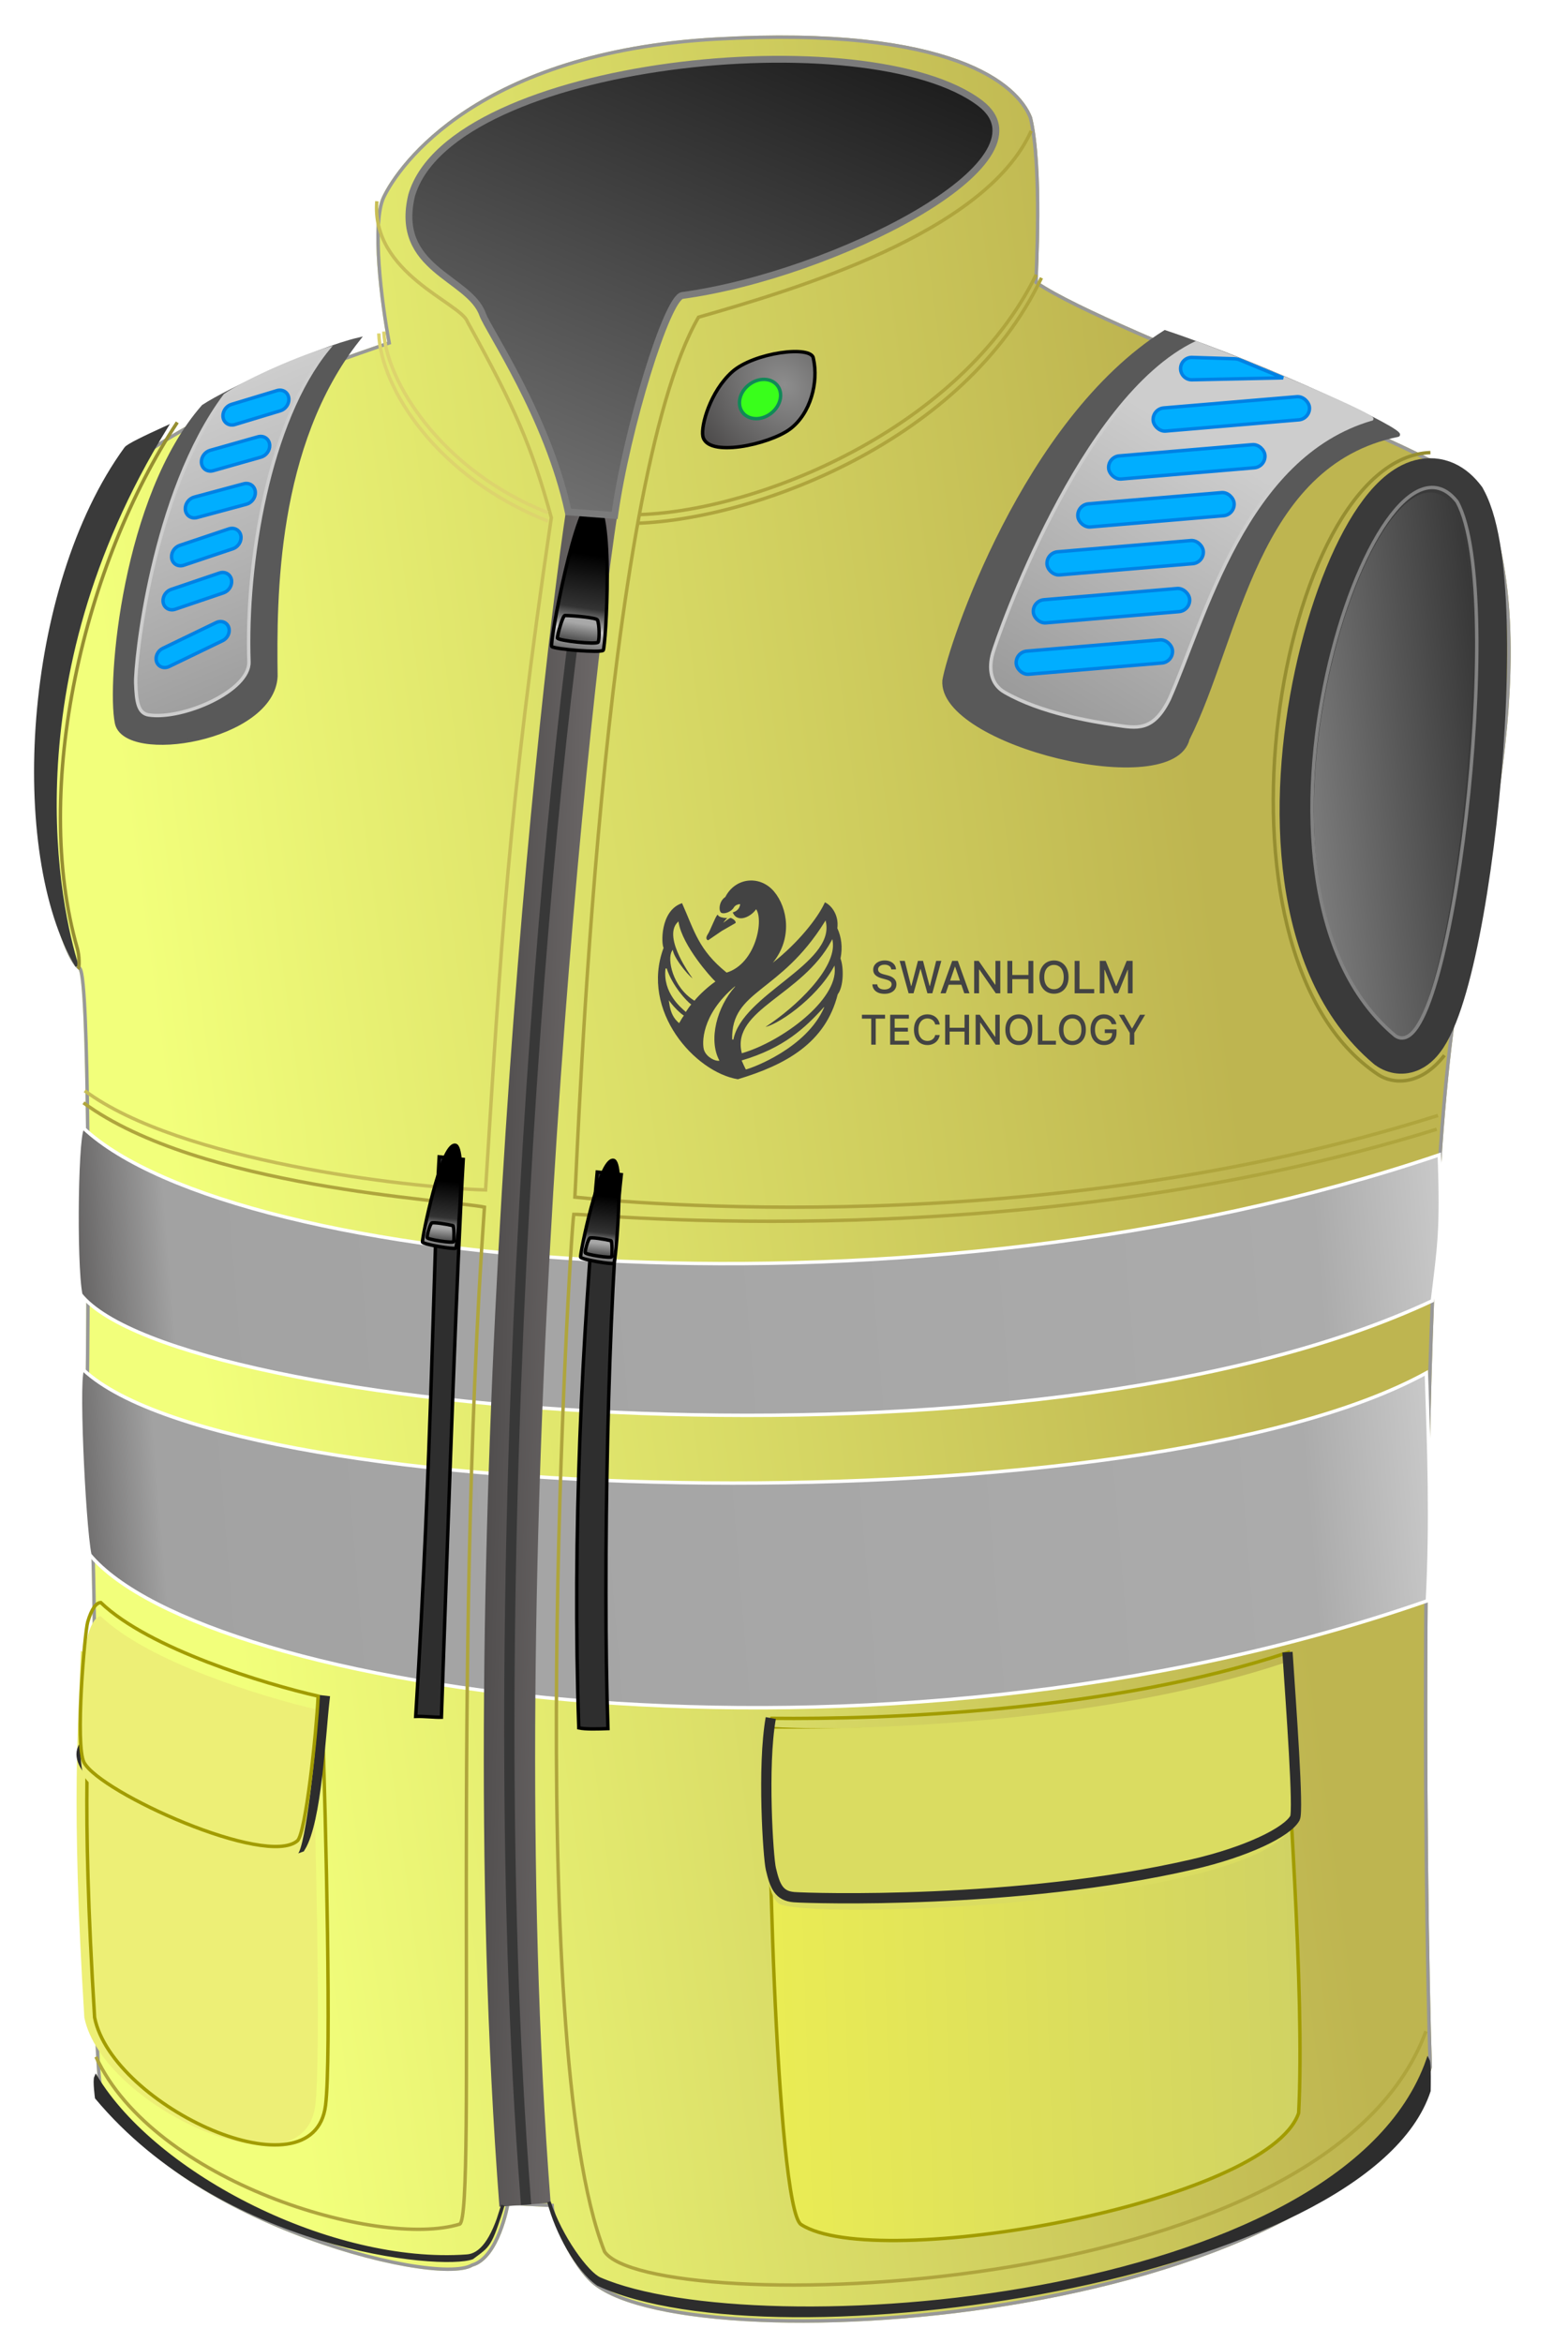 <svg width="458" height="684" viewBox="0 0 458 684" fill="none" xmlns="http://www.w3.org/2000/svg">
<g id="vest">
<g id="body" filter="url(#filter0_d_2971_3)">
<path d="M21.92 280.035C24.443 283.55 24.62 357.9 23.858 414.46C28.433 467.834 24.545 578.535 27.705 605.53C44.031 643.487 125.349 665.682 137.116 658.77C145.042 656.494 147.778 640.801 147.778 640.801L159.805 641.385C159.926 644.883 165.982 658.947 172.32 664.053C202.687 688.515 396.827 674.778 417.266 600.525C415.654 554.053 412.977 347.021 426.214 281.523C430.664 259.507 451.37 184.593 432.373 141.725C428.027 130.166 324.669 94.43 302.127 79.202C302.058 77.203 303.965 45.618 300.464 31.231C296.619 21.358 277.506 4.01 208.1 7.918C138.694 11.826 115.318 44.656 110.65 54.324C106.916 62.058 110.076 85.863 112.123 96.798C91.361 104.022 61.691 114.057 36.795 131.93C-4.908 198.916 13.734 274.815 21.92 280.035Z" fill="url(#paint0_linear_2971_3)"/>
<path d="M160.289 640.908L159.829 640.886L147.802 640.302L147.36 640.28L147.285 640.716L147.285 640.718C147.284 640.719 147.283 640.722 147.283 640.725C147.282 640.732 147.28 640.743 147.277 640.757C147.272 640.786 147.264 640.829 147.253 640.885C147.232 640.998 147.2 641.164 147.155 641.378C147.066 641.805 146.929 642.421 146.741 643.167C146.364 644.659 145.781 646.669 144.954 648.747C144.126 650.827 143.062 652.957 141.729 654.698C140.394 656.442 138.819 657.761 136.978 658.29L136.917 658.306L136.863 658.339C135.517 659.129 133.08 659.543 129.709 659.524C126.365 659.504 122.19 659.061 117.44 658.213C107.943 656.517 96.197 653.215 84.304 648.511C72.41 643.807 60.386 637.708 50.326 630.429C40.283 623.162 32.233 614.744 28.193 605.397C26.627 591.885 26.807 557.564 26.812 519.887C26.817 482.184 26.646 441.155 24.358 414.442C24.739 386.165 24.885 353.445 24.621 327.35C24.489 314.3 24.254 302.903 23.894 294.546C23.714 290.369 23.503 286.945 23.256 284.451C23.133 283.205 23.001 282.183 22.858 281.411C22.786 281.026 22.71 280.694 22.628 280.424C22.55 280.166 22.454 279.922 22.326 279.743L22.27 279.665L22.189 279.613C21.762 279.341 21.256 278.806 20.695 277.969C20.14 277.141 19.553 276.052 18.954 274.715C17.758 272.044 16.53 268.418 15.412 263.989C13.174 255.132 11.384 243.101 11.149 229.136C10.68 201.23 16.422 165.646 37.168 132.278C61.978 114.49 91.535 104.491 112.287 97.27L112.693 97.129L112.614 96.707C111.593 91.253 110.295 82.587 109.718 74.326C109.429 70.195 109.321 66.175 109.516 62.714C109.712 59.237 110.212 56.382 111.1 54.542C115.686 45.043 138.897 12.316 208.128 8.417C242.794 6.466 264.849 9.826 278.696 14.877C292.511 19.916 298.118 26.621 299.985 31.382C301.712 38.511 302.113 49.926 302.083 59.861C302.068 64.826 301.945 69.406 301.83 72.871C301.717 76.311 301.61 78.697 301.628 79.219L301.636 79.474L301.848 79.616C307.527 83.453 318.257 88.559 331.176 94.228C344.109 99.902 359.285 106.161 373.88 112.3C388.481 118.442 402.5 124.463 413.139 129.67C418.459 132.274 422.921 134.667 426.183 136.765C427.814 137.814 429.134 138.782 430.107 139.657C431.091 140.542 431.676 141.294 431.905 141.902L431.91 141.915L431.915 141.928C441.355 163.228 440.946 192.554 437.59 219.381C434.235 246.196 427.956 270.381 425.724 281.424C419.094 314.229 416.456 382.411 415.672 448.152C414.889 513.839 415.957 577.155 416.763 600.464C411.686 618.798 395.878 633.468 374.407 644.774C352.92 656.089 325.842 663.99 298.429 668.814C271.02 673.637 243.303 675.379 220.551 674.389C209.175 673.894 199.052 672.716 190.834 670.903C182.6 669.087 176.338 666.647 172.634 663.663C169.552 661.18 166.492 656.468 164.177 651.89C163.025 649.61 162.067 647.383 161.391 645.514C160.707 643.625 160.333 642.156 160.305 641.367L160.289 640.908Z" stroke="#989898"/>
</g>
<path id="Vector 52" d="M301.206 38.209C287.737 68.194 231.773 84.644 204.033 92.61C175.714 141.621 168.86 333.474 167.916 349.516C182.476 351.013 302.734 362.763 420.019 325.676" stroke="#AFA53D"/>
<path id="Vector 54" d="M110.081 58.758C108.31 79.832 134.624 88.425 136.539 93.95C150.415 118.984 155.311 130.322 161.036 151.136C148.474 236.122 146.345 275.72 141.827 347.419C118.789 346.717 52.482 339.011 24.753 318.46" stroke="#C7BE56"/>
<path id="reflex-bottom" d="M416.622 400.839C334.146 446.225 68.817 441.418 24.355 399.934C22.287 398.005 24.416 444.959 26.227 453.902C59.629 493.768 254.295 524.039 416.928 467.368C418.13 444.313 417.402 423.325 416.622 400.839Z" fill="url(#paint1_linear_2971_3)" stroke="white"/>
<path id="reflex-top" d="M420.418 337.169C267.622 388.996 68.872 370.874 24.41 329.39C22.342 327.461 21.782 369.005 23.593 377.948C51.824 412.99 300.732 434.876 418.393 379.765C420.337 363.688 421.197 359.656 420.418 337.169Z" fill="url(#paint2_linear_2971_3)" stroke="white"/>
<path id="Zipback" d="M172.959 148.721C163.485 210.712 138.656 452.998 153.356 643.698" stroke="url(#paint3_linear_2971_3)" stroke-width="15"/>
<path id="zipfront" d="M173.011 150.22C160.433 215.426 139.219 457.161 153.551 642.19" stroke="#383838" stroke-width="3" stroke-linecap="square"/>
<g id="l_ring">
<path id="Vector 47" d="M413.595 139.494C416.195 138.608 418.996 138.49 421.755 139.475C424.282 140.378 426.401 142.073 428.158 144.218L428.504 144.653L428.752 144.972L428.945 145.328C431.201 149.476 432.635 155.297 433.573 161.803C434.528 168.429 435.03 176.244 435.167 184.691C435.441 201.595 434.261 221.381 432.153 239.935C430.05 258.455 426.997 275.985 423.454 288.317C421.71 294.385 419.723 299.656 417.424 303.149C416.306 304.847 414.73 306.729 412.527 307.747C409.861 308.979 407.014 308.613 404.697 306.963L404.531 306.844L404.373 306.711C390.01 294.589 382.793 276.187 380.08 256.64C377.36 237.038 379.072 215.689 383.139 196.81C387.189 178.008 393.689 161.136 400.93 150.653C404.466 145.535 408.705 141.161 413.595 139.494Z" fill="url(#paint4_linear_2971_3)" stroke="#3A3A3A" stroke-width="10"/>
<path id="Vector 50" d="M415.558 142.805C417.338 142.204 419.107 142.158 420.812 142.758C422.406 143.318 423.908 144.429 425.299 146.106L425.575 146.449L425.601 146.481L425.62 146.517C427.505 149.944 428.864 155.119 429.786 161.482C430.709 167.857 431.2 175.469 431.327 183.803C431.581 200.472 430.377 220.063 428.236 238.477C426.096 256.886 423.016 274.143 419.511 286.139C417.761 292.127 415.892 296.85 413.957 299.749C412.992 301.194 411.972 302.244 410.889 302.738C409.762 303.253 408.616 303.143 407.526 302.378L407.509 302.365L407.493 302.352C394.138 291.233 387.151 274.075 384.508 255.122C381.865 236.165 383.558 215.354 387.619 196.847C391.678 178.348 398.114 162.096 404.996 152.273C408.429 147.373 412.026 143.997 415.558 142.805Z" stroke="#828282"/>
</g>
<path id="Vector 55" d="M416.506 593.046C386.781 673.625 189.448 676.467 176.592 657.401C152.474 596.7 166.368 362.578 167.589 354.531C173.086 354.34 298.392 367.417 419.658 329.691" stroke="#AFA53D"/>
<path id="Vector 56" d="M28.031 600.515C44.804 636.956 110.528 656.69 134.288 649.362C139.198 646.69 132.084 484.84 141.501 352.434C130.921 350.299 58.256 346.815 24.375 321.975" stroke="#AFA53D"/>
<g id="Vector 49">
<path d="M36.761 130.931C37.427 130.016 42.428 127.644 48.338 124.938C2.397 199.575 17.437 266.182 22.489 282.016C2.839 249.178 6.998 171.835 36.761 130.931Z" fill="#3A3A3A"/>
<path d="M40.88 134.29L48.338 124.938M48.338 124.938C42.428 127.644 37.427 130.016 36.761 130.931C6.998 171.835 2.839 249.178 22.489 282.016C17.437 266.182 2.397 199.575 48.338 124.938Z" stroke="#3A3A3A"/>
</g>
<path id="Vector 51" d="M302.662 80.184C280.701 124.972 221.999 149.021 187.02 150.234" stroke="#AFA53D"/>
<path id="Vector 57" d="M304.195 81.132C281.821 128.436 221.086 151.554 186.107 152.768" stroke="#AFA53D"/>
<path id="Vector 53" d="M110.641 97.35C111.196 113.34 127.605 139.287 160.071 152.17" stroke="#DDD46D"/>
<path id="Vector 58" d="M112.123 96.798C112.608 110.79 128.535 137.254 159.984 149.671" stroke="#DDD46D"/>
<g id="zip">
<path id="Vector 61" d="M161.154 188.755C160.429 187.969 168.368 145.099 173.292 146.145C179.611 147.143 176.874 189.021 176.204 189.856C175.535 190.69 161.88 189.541 161.154 188.755Z" fill="url(#paint5_linear_2971_3)" stroke="black"/>
<path id="Vector 62" d="M174.5 180.99C174.199 180.352 167.707 179.738 165.029 179.696C164.331 179.682 162.785 185.453 162.813 186.263C162.841 187.074 174.405 188.295 174.725 187.473C175.155 186.369 175.066 182.187 174.5 180.99Z" fill="url(#paint6_linear_2971_3)" stroke="black"/>
</g>
<path id="Vector 63" d="M417.809 132.136C373.336 133.679 348.827 278.115 402.595 313.773C406.624 316.444 414.726 317.354 421.91 308.1" stroke="#968E31"/>
<path id="Vector 64" d="M51.784 123.317C24.687 164.281 9.076 229.862 22.59 276.922C23.159 278.903 23.281 282.401 22.798 282.918" stroke="#968E31"/>
<path id="Vector 65" d="M175.145 665.367C171.534 663.793 163.719 653.256 160.356 642.866C162.667 651.792 168.545 662.594 174.698 666.884C226.568 691.101 399.288 665.599 417.387 610.438C417.387 610.438 417.609 602.426 417.075 601.444C392.035 672.854 220.863 685.295 175.145 665.367Z" fill="#2D2D2D" stroke="#2D2D2D"/>
<g id="Vector 66">
<path d="M145.502 648.137C145.973 646.843 146.434 645.412 146.882 643.834C146.364 645.489 145.91 646.909 145.502 648.137C142.802 655.546 139.736 658.463 136.391 658.707C96.967 661.575 45.527 635.342 28.015 606.432C27.55 607.448 28.222 612.428 28.222 612.428C65.278 656.67 129.017 662.464 137.908 659.154C142.119 655.984 142.913 655.917 145.502 648.137Z" fill="#2D2D2D"/>
<path d="M146.882 643.834C143.865 654.445 140.321 658.421 136.391 658.707C96.967 661.575 45.527 635.342 28.015 606.432C27.55 607.448 28.222 612.428 28.222 612.428C65.278 656.67 129.017 662.464 137.908 659.154C142.784 655.483 143.079 655.973 146.882 643.834Z" stroke="#2D2D2D"/>
</g>
<g id="Subtract">
<path fill-rule="evenodd" clip-rule="evenodd" d="M218.541 257.117C221.241 256.827 224.079 257.881 226.12 260.324C230.053 265.033 231.562 273.898 225.75 281.072C233.118 275.261 238.809 268.118 240.866 263.618L240.943 263.45L241.114 263.532C242.792 264.332 245.087 267.116 244.58 271.016C245.753 273.54 246.175 276.553 245.502 279.864C245.999 281.151 246.23 283.186 246.126 285.172C246.022 287.16 245.581 289.149 244.693 290.307C241.108 304.532 229.474 310.899 215.573 315.085L215.531 315.098L215.488 315.091C209.277 314.07 202.136 309.093 197.415 302.075C192.703 295.068 190.383 285.999 193.821 276.742C193.734 276.568 193.664 276.303 193.61 275.986C193.545 275.608 193.498 275.131 193.482 274.585C193.448 273.494 193.533 272.119 193.834 270.709C194.432 267.897 195.9 264.888 199.053 263.749L199.217 263.69L199.286 263.844C202.804 271.726 204.023 277.347 212.239 283.962C216.549 282.642 219.307 278.714 220.666 274.711C221.35 272.698 221.675 270.679 221.668 268.986C221.665 268.14 221.578 267.378 221.413 266.743C221.277 266.217 221.09 265.784 220.859 265.46C220.124 266.527 218.868 267.505 217.605 267.91C216.929 268.127 216.235 268.185 215.614 267.987C214.987 267.788 214.457 267.336 214.102 266.579L214.019 266.403L214.209 266.341C215.823 265.815 216.133 264.587 216.196 263.967C215.656 264.013 214.782 264.18 214.31 265.004C213.989 265.564 213.338 266.045 212.665 266.335C212.325 266.482 211.972 266.584 211.64 266.623C211.311 266.662 210.988 266.641 210.722 266.526L210.716 266.523L210.709 266.519C210.578 266.449 210.478 266.332 210.405 266.198C210.331 266.063 210.276 265.899 210.24 265.72C210.169 265.36 210.167 264.915 210.248 264.451C210.408 263.537 210.897 262.51 211.863 261.894C213.323 259.025 215.855 257.406 218.541 257.117ZM240.652 294.049C235.061 300.248 228.846 306.002 216.682 309.598L216.626 309.615L216.649 309.667C216.911 310.283 217.588 311.783 217.843 312.212L217.863 312.246L217.903 312.236C218.836 312.013 223.261 310.454 228.093 307.465C232.926 304.477 238.174 300.054 240.742 294.103L240.652 294.049ZM214.632 288.002C209.68 292.189 207.278 296.394 206.193 299.778C205.109 303.159 205.34 305.722 205.659 306.623C206.027 307.663 206.853 308.483 207.722 309.015C208.157 309.281 208.604 309.477 209.011 309.592C209.418 309.707 209.791 309.743 210.075 309.687L210.144 309.673L210.111 309.613C208.465 306.551 208.314 302.604 209.227 298.7C210.14 294.797 212.114 290.944 214.708 288.075L214.632 288.002ZM242.866 274.666C238.595 282.634 231.337 287.635 225.472 292.224C222.547 294.513 219.961 296.705 218.296 299.113C216.625 301.529 215.879 304.166 216.634 307.331L216.678 307.516L216.866 307.46C222.637 305.75 229.587 301.883 234.984 297.271C237.683 294.964 240 292.465 241.586 289.95C243.172 287.437 244.037 284.892 243.808 282.5L243.751 281.913L243.464 282.433C240.91 287.052 236.68 291.394 232.602 294.606C230.565 296.211 228.569 297.531 226.847 298.46C225.567 299.151 224.45 299.619 223.584 299.834C228.12 296.867 233.197 292.665 237.063 288.251C239.096 285.929 240.799 283.543 241.911 281.243C243.021 278.945 243.549 276.717 243.208 274.719L243.119 274.193L242.866 274.666ZM240.901 269.12C234.358 279.647 227.545 284.587 222.389 288.711C219.812 290.772 217.634 292.641 216.125 294.907C214.611 297.18 213.775 299.843 213.857 303.486L214.219 303.515C214.849 300.247 216.991 297.23 219.84 294.348C222.688 291.466 226.22 288.736 229.606 286.033C232.985 283.335 236.22 280.661 238.445 277.901C240.671 275.14 241.907 272.266 241.237 269.175L241.141 268.733L240.901 269.12ZM195.45 292.72C195.661 294.327 196.03 295.507 196.508 296.427C196.986 297.35 197.57 298.006 198.2 298.569L198.372 298.723L198.485 298.526C198.88 297.835 199.269 297.158 199.647 296.656L199.76 296.507L199.599 296.406C198.732 295.857 197.16 294.402 195.778 292.595L195.361 292.05L195.45 292.72ZM194.39 282.779C193.543 289.884 198.937 294.207 200.164 295.306L200.335 295.459L200.448 295.262C200.542 295.099 200.829 294.678 201.12 294.271C201.265 294.069 201.409 293.873 201.528 293.718C201.653 293.556 201.738 293.454 201.77 293.426L201.933 293.281L201.753 293.154C201.242 292.797 199.891 291.482 198.463 289.603C197.037 287.728 195.548 285.308 194.746 282.75L194.39 282.779ZM197.915 269.268C196.765 270.421 196.485 272.034 196.692 273.778C196.899 275.523 197.597 277.43 198.443 279.21C199.788 282.037 201.52 284.572 202.306 285.677C202.123 285.539 201.91 285.355 201.676 285.133C201.087 284.571 200.376 283.778 199.672 282.895C198.968 282.013 198.275 281.045 197.72 280.133C197.162 279.218 196.751 278.373 196.602 277.734L196.501 277.3L196.266 277.682C195.897 278.283 195.734 279.241 195.78 280.377C195.827 281.52 196.085 282.867 196.583 284.266C197.577 287.061 199.536 290.081 202.699 292.082L202.839 292.171L202.943 292.045C204.471 290.187 206.927 288.01 208.801 286.686L208.981 286.559L208.814 286.414C208.299 285.966 205.943 283.418 203.565 280.113C201.186 276.807 198.811 272.777 198.227 269.362L198.168 269.015L197.915 269.268Z" fill="#434343"/>
<path d="M209.745 267.238C209.915 267.49 210.256 267.682 210.688 267.814C211.115 267.945 211.599 268.008 212.01 268.024L212.451 268.042L212.127 268.33C212.046 268.402 211.898 268.571 211.725 268.789C211.566 268.989 211.393 269.221 211.24 269.436C211.272 269.411 211.306 269.386 211.339 269.361C211.598 269.163 211.878 268.949 212.144 268.754C212.408 268.559 212.663 268.379 212.87 268.248C212.974 268.183 213.07 268.127 213.152 268.088C213.192 268.068 213.233 268.05 213.272 268.038C213.309 268.026 213.357 268.015 213.407 268.017L213.452 268.021C213.562 268.037 213.692 268.09 213.814 268.151C213.962 268.226 214.128 268.329 214.282 268.449C214.436 268.569 214.586 268.71 214.697 268.861C214.806 269.01 214.891 269.187 214.883 269.374L214.879 269.469L214.795 269.517L210.798 271.813L206.918 274.468L206.839 274.522L206.748 274.488C206.566 274.422 206.441 274.302 206.377 274.144C206.315 273.993 206.315 273.822 206.345 273.655C206.407 273.321 206.603 272.936 206.842 272.586C206.978 272.386 207.172 272 207.399 271.509C207.624 271.023 207.875 270.447 208.128 269.873C208.38 269.301 208.633 268.731 208.859 268.261C209.082 267.799 209.289 267.412 209.45 267.221L209.609 267.034L209.745 267.238Z" fill="#434343"/>
</g>
<g id="SWANHOLM TECHNOLOGY">
<path d="M260.335 283.029C260.286 282.592 260.083 282.254 259.726 282.013C259.369 281.77 258.92 281.649 258.378 281.649C257.99 281.649 257.655 281.71 257.372 281.833C257.089 281.953 256.868 282.12 256.712 282.332C256.558 282.541 256.481 282.78 256.481 283.048C256.481 283.272 256.533 283.466 256.638 283.629C256.745 283.792 256.885 283.929 257.058 284.04C257.233 284.148 257.421 284.239 257.621 284.313C257.821 284.383 258.013 284.442 258.198 284.488L259.121 284.728C259.423 284.802 259.732 284.902 260.049 285.028C260.366 285.154 260.66 285.32 260.931 285.527C261.202 285.733 261.42 285.988 261.587 286.293C261.756 286.598 261.84 286.962 261.84 287.387C261.84 287.923 261.702 288.398 261.425 288.814C261.151 289.229 260.752 289.557 260.229 289.797C259.709 290.037 259.08 290.157 258.341 290.157C257.633 290.157 257.021 290.045 256.504 289.82C255.987 289.595 255.582 289.277 255.29 288.864C254.997 288.449 254.836 287.956 254.805 287.387L256.236 287.387C256.264 287.729 256.375 288.013 256.568 288.241C256.765 288.466 257.016 288.634 257.321 288.744C257.629 288.852 257.966 288.906 258.332 288.906C258.735 288.906 259.094 288.843 259.408 288.717C259.725 288.587 259.974 288.409 260.155 288.181C260.337 287.95 260.428 287.681 260.428 287.373C260.428 287.093 260.348 286.864 260.188 286.685C260.031 286.507 259.817 286.359 259.546 286.242C259.278 286.125 258.975 286.022 258.637 285.933L257.519 285.628C256.762 285.422 256.162 285.119 255.719 284.719C255.279 284.319 255.059 283.789 255.059 283.131C255.059 282.586 255.207 282.11 255.502 281.704C255.797 281.298 256.198 280.982 256.702 280.758C257.207 280.53 257.776 280.416 258.41 280.416C259.051 280.416 259.615 280.529 260.105 280.753C260.597 280.978 260.985 281.287 261.268 281.681C261.551 282.072 261.699 282.521 261.711 283.029L260.335 283.029ZM265.396 290L262.774 280.545L264.274 280.545L266.116 287.867L266.204 287.867L268.12 280.545L269.606 280.545L271.522 287.872L271.61 287.872L273.447 280.545L274.952 280.545L272.326 290L270.89 290L268.9 282.918L268.826 282.918L266.837 290L265.396 290ZM276.239 290L274.725 290L278.127 280.545L279.775 280.545L283.178 290L281.664 290L278.991 282.263L278.917 282.263L276.239 290ZM276.493 286.298L281.405 286.298L281.405 287.498L276.493 287.498L276.493 286.298ZM292.174 280.545L292.174 290L290.863 290L286.057 283.066L285.97 283.066L285.97 290L284.543 290L284.543 280.545L285.863 280.545L290.674 287.489L290.761 287.489L290.761 280.545L292.174 280.545ZM294.255 290L294.255 280.545L295.682 280.545L295.682 284.654L300.395 284.654L300.395 280.545L301.826 280.545L301.826 290L300.395 290L300.395 285.877L295.682 285.877L295.682 290L294.255 290ZM312.116 285.273C312.116 286.282 311.932 287.15 311.562 287.876C311.193 288.6 310.687 289.157 310.043 289.548C309.403 289.935 308.675 290.129 307.86 290.129C307.041 290.129 306.31 289.935 305.667 289.548C305.027 289.157 304.522 288.598 304.153 287.872C303.783 287.145 303.599 286.279 303.599 285.273C303.599 284.263 303.783 283.397 304.153 282.674C304.522 281.947 305.027 281.39 305.667 281.002C306.31 280.612 307.041 280.416 307.86 280.416C308.675 280.416 309.403 280.612 310.043 281.002C310.687 281.39 311.193 281.947 311.562 282.674C311.932 283.397 312.116 284.263 312.116 285.273ZM310.704 285.273C310.704 284.503 310.579 283.855 310.33 283.329C310.083 282.8 309.745 282.4 309.314 282.129C308.886 281.855 308.401 281.718 307.86 281.718C307.315 281.718 306.829 281.855 306.401 282.129C305.973 282.4 305.635 282.8 305.385 283.329C305.139 283.855 305.016 284.503 305.016 285.273C305.016 286.042 305.139 286.692 305.385 287.221C305.635 287.747 305.973 288.147 306.401 288.421C306.829 288.692 307.315 288.827 307.86 288.827C308.401 288.827 308.886 288.692 309.314 288.421C309.745 288.147 310.083 287.747 310.33 287.221C310.579 286.692 310.704 286.042 310.704 285.273ZM313.895 290L313.895 280.545L315.321 280.545L315.321 288.772L319.605 288.772L319.605 290L313.895 290ZM321.233 280.545L322.964 280.545L325.974 287.895L326.084 287.895L329.094 280.545L330.826 280.545L330.826 290L329.468 290L329.468 283.158L329.381 283.158L326.592 289.986L325.466 289.986L322.678 283.154L322.59 283.154L322.59 290L321.233 290L321.233 280.545ZM251.763 297.406L251.763 296.273L258.518 296.273L258.518 297.406L255.795 297.406L255.795 305L254.482 305L254.482 297.406L251.763 297.406ZM260.01 305L260.01 296.273L265.482 296.273L265.482 297.406L261.327 297.406L261.327 300.065L265.196 300.065L265.196 301.195L261.327 301.195L261.327 303.866L265.533 303.866L265.533 305L260.01 305ZM274.489 299.111L273.16 299.111C273.108 298.827 273.013 298.577 272.874 298.361C272.735 298.145 272.564 297.962 272.363 297.811C272.161 297.661 271.935 297.547 271.685 297.47C271.438 297.393 271.175 297.355 270.897 297.355C270.394 297.355 269.944 297.482 269.546 297.734C269.151 297.987 268.839 298.358 268.608 298.847C268.381 299.335 268.268 299.932 268.268 300.636C268.268 301.347 268.381 301.946 268.608 302.435C268.839 302.923 269.152 303.293 269.55 303.543C269.948 303.793 270.395 303.918 270.893 303.918C271.168 303.918 271.429 303.881 271.677 303.807C271.927 303.73 272.152 303.618 272.354 303.47C272.556 303.322 272.726 303.142 272.866 302.929C273.008 302.713 273.106 302.466 273.16 302.188L274.489 302.192C274.418 302.621 274.28 303.016 274.076 303.376C273.874 303.734 273.614 304.044 273.296 304.305C272.981 304.564 272.62 304.764 272.214 304.906C271.807 305.048 271.364 305.119 270.884 305.119C270.128 305.119 269.455 304.94 268.864 304.582C268.273 304.222 267.807 303.706 267.466 303.036C267.128 302.365 266.959 301.565 266.959 300.636C266.959 299.705 267.13 298.905 267.471 298.237C267.812 297.567 268.277 297.053 268.868 296.695C269.459 296.334 270.131 296.153 270.884 296.153C271.347 296.153 271.779 296.22 272.179 296.354C272.583 296.484 272.945 296.678 273.266 296.933C273.587 297.186 273.853 297.496 274.063 297.862C274.273 298.226 274.415 298.642 274.489 299.111ZM276.065 305L276.065 296.273L277.382 296.273L277.382 300.065L281.732 300.065L281.732 296.273L283.053 296.273L283.053 305L281.732 305L281.732 301.195L277.382 301.195L277.382 305L276.065 305ZM292.015 296.273L292.015 305L290.805 305L286.369 298.599L286.288 298.599L286.288 305L284.971 305L284.971 296.273L286.19 296.273L290.63 302.682L290.711 302.682L290.711 296.273L292.015 296.273ZM301.517 300.636C301.517 301.568 301.346 302.369 301.005 303.04C300.665 303.707 300.197 304.222 299.603 304.582C299.013 304.94 298.341 305.119 297.588 305.119C296.832 305.119 296.157 304.94 295.564 304.582C294.973 304.222 294.507 303.706 294.166 303.036C293.825 302.365 293.655 301.565 293.655 300.636C293.655 299.705 293.825 298.905 294.166 298.237C294.507 297.567 294.973 297.053 295.564 296.695C296.157 296.334 296.832 296.153 297.588 296.153C298.341 296.153 299.013 296.334 299.603 296.695C300.197 297.053 300.665 297.567 301.005 298.237C301.346 298.905 301.517 299.705 301.517 300.636ZM300.213 300.636C300.213 299.926 300.098 299.328 299.868 298.842C299.64 298.354 299.328 297.984 298.93 297.734C298.535 297.482 298.088 297.355 297.588 297.355C297.085 297.355 296.636 297.482 296.241 297.734C295.846 297.984 295.534 298.354 295.304 298.842C295.076 299.328 294.963 299.926 294.963 300.636C294.963 301.347 295.076 301.946 295.304 302.435C295.534 302.92 295.846 303.29 296.241 303.543C296.636 303.793 297.085 303.918 297.588 303.918C298.088 303.918 298.535 303.793 298.93 303.543C299.328 303.29 299.64 302.92 299.868 302.435C300.098 301.946 300.213 301.347 300.213 300.636ZM303.159 305L303.159 296.273L304.475 296.273L304.475 303.866L308.43 303.866L308.43 305L303.159 305ZM317.173 300.636C317.173 301.568 317.003 302.369 316.662 303.04C316.321 303.707 315.853 304.222 315.26 304.582C314.669 304.94 313.997 305.119 313.244 305.119C312.488 305.119 311.814 304.94 311.22 304.582C310.629 304.222 310.163 303.706 309.822 303.036C309.481 302.365 309.311 301.565 309.311 300.636C309.311 299.705 309.481 298.905 309.822 298.237C310.163 297.567 310.629 297.053 311.22 296.695C311.814 296.334 312.488 296.153 313.244 296.153C313.997 296.153 314.669 296.334 315.26 296.695C315.853 297.053 316.321 297.567 316.662 298.237C317.003 298.905 317.173 299.705 317.173 300.636ZM315.869 300.636C315.869 299.926 315.754 299.328 315.524 298.842C315.297 298.354 314.984 297.984 314.586 297.734C314.192 297.482 313.744 297.355 313.244 297.355C312.741 297.355 312.292 297.482 311.898 297.734C311.503 297.984 311.19 298.354 310.96 298.842C310.733 299.328 310.619 299.926 310.619 300.636C310.619 301.347 310.733 301.946 310.96 302.435C311.19 302.92 311.503 303.29 311.898 303.543C312.292 303.793 312.741 303.918 313.244 303.918C313.744 303.918 314.192 303.793 314.586 303.543C314.984 303.29 315.297 302.92 315.524 302.435C315.754 301.946 315.869 301.347 315.869 300.636ZM324.721 299.03C324.639 298.771 324.528 298.54 324.389 298.335C324.252 298.128 324.089 297.952 323.899 297.807C323.708 297.659 323.491 297.547 323.247 297.47C323.005 297.393 322.739 297.355 322.45 297.355C321.958 297.355 321.515 297.482 321.12 297.734C320.725 297.987 320.413 298.358 320.183 298.847C319.955 299.332 319.842 299.928 319.842 300.632C319.842 301.339 319.957 301.938 320.187 302.426C320.417 302.915 320.732 303.286 321.133 303.538C321.534 303.791 321.989 303.918 322.501 303.918C322.975 303.918 323.389 303.821 323.741 303.628C324.096 303.435 324.37 303.162 324.563 302.81C324.759 302.455 324.857 302.037 324.857 301.557L325.198 301.621L322.701 301.621L322.701 300.534L326.132 300.534L326.132 301.527C326.132 302.26 325.975 302.896 325.663 303.436C325.353 303.973 324.924 304.388 324.376 304.68C323.83 304.973 323.205 305.119 322.501 305.119C321.711 305.119 321.018 304.938 320.421 304.574C319.828 304.21 319.364 303.695 319.032 303.027C318.7 302.357 318.534 301.561 318.534 300.641C318.534 299.945 318.63 299.32 318.823 298.766C319.016 298.212 319.288 297.741 319.637 297.355C319.989 296.966 320.403 296.669 320.877 296.464C321.355 296.257 321.876 296.153 322.441 296.153C322.913 296.153 323.352 296.223 323.758 296.362C324.167 296.501 324.531 296.699 324.849 296.955C325.17 297.21 325.436 297.514 325.646 297.866C325.856 298.216 325.998 298.604 326.072 299.03L324.721 299.03ZM326.837 296.273L328.333 296.273L330.612 300.24L330.706 300.24L332.986 296.273L334.482 296.273L331.315 301.574L331.315 305L330.003 305L330.003 301.574L326.837 296.273Z" fill="#434343"/>
</g>
<path id="neck" d="M286.42 30.217C254.038 5.325 131.889 17.566 120.248 56.993C114.997 78.688 137.088 80.924 140.967 91.796C142.591 96.348 160.013 121.653 165.981 149.463L179.525 150.494C183.138 124.854 194.852 86.878 199.31 86.27C243.628 80.23 308.566 47.241 286.42 30.217Z" fill="url(#paint7_linear_2971_3)" stroke="#7B7B7B" stroke-width="2"/>
<g id="l_pocket" filter="url(#filter1_i_2971_3)">
<path id="Vector 43" d="M372.978 495.496C341.895 504.579 256.513 510.777 223.466 508.687C221.297 518.267 224.654 648.729 231.99 653.478C253.997 667.724 368.356 647.248 377.328 620.921C379.199 584.835 373.775 518.483 372.978 495.496Z" fill="url(#paint8_linear_2971_3)" stroke="#A29C00" stroke-linecap="round"/>
<g id="Vector 42">
<g filter="url(#filter2_i_2971_3)">
<path d="M374.286 486.446C322.355 503.756 256.394 506.044 223.362 505.688C221.467 508.756 219.564 554.85 227.146 557.088C242.439 561.603 361.639 556.426 375.967 534.917C378.014 531.844 375.788 500.902 374.286 486.446Z" fill="#DADC61"/>
</g>
<path d="M374.286 486.446C322.355 503.756 256.394 506.044 223.362 505.688C221.467 508.756 219.564 554.85 227.146 557.088C242.439 561.603 361.639 556.426 375.967 534.917C378.014 531.844 375.788 500.902 374.286 486.446Z" stroke="#A29C00" stroke-linecap="round"/>
</g>
<path id="Vector 67" d="M223.137 505.608C220.624 519.704 222.377 546.308 223.163 549.634C224.335 554.596 225.439 557.559 229.953 557.903C234.55 558.253 295.07 560.148 346.193 548.369C362.264 544.666 373.981 538.9 376.241 534.819C377.371 532.779 375.109 502.172 374.06 486.365" stroke="#2D2D2D" stroke-width="3"/>
</g>
<g id="r_pocket">
<g id="Vector 45">
<g filter="url(#filter3_i_2971_3)">
<path d="M26.585 481.994C40.225 489.527 80.189 504.384 94.11 500.665C95.231 532.989 96.808 601.018 95.089 614.707C91.618 642.345 32.741 614.862 27.633 589.022C23.642 524.619 26.019 504.028 26.585 481.994Z" fill="#EDEF76"/>
</g>
<path d="M26.585 481.994C40.225 489.527 80.189 504.384 94.11 500.665C95.231 532.989 96.808 601.018 95.089 614.707C91.618 642.345 32.741 614.862 27.633 589.022C23.642 524.619 26.019 504.028 26.585 481.994Z" stroke="#A29C00" stroke-linecap="round"/>
</g>
<path id="Vector 68" d="M94.746 496.553C93.593 506.599 92.461 531.653 87.724 539.322C70.442 545.925 19.071 521.691 24.187 510.506" stroke="#2D2D2D" stroke-width="3" stroke-linecap="square"/>
<g id="Vector 46">
<g filter="url(#filter4_i_2971_3)">
<path d="M25.628 473.523C26.76 469.686 28.102 467.933 29.435 467.887C43.512 481.407 77.624 491.731 92.92 495.203C92.451 505.726 89.309 535.352 86.88 537.438C77.712 545.308 29.36 523.423 24.551 514.585C21.879 509.674 24.733 476.555 25.628 473.523Z" fill="#EDEF76"/>
</g>
<path d="M25.628 473.523C26.76 469.686 28.102 467.933 29.435 467.887C43.512 481.407 77.624 491.731 92.92 495.203C92.451 505.726 89.309 535.352 86.88 537.438C77.712 545.308 29.36 523.423 24.551 514.585C21.879 509.674 24.733 476.555 25.628 473.523Z" stroke="#A29C00"/>
</g>
</g>
<g id="shoulder_right">
<path id="Vector 34" d="M340.263 96.891C370.126 106.862 410.813 125.963 408.349 127.049C366.617 135.501 361.73 186.468 346.979 215.73C342.513 233.895 274.395 217.246 275.752 198.688C277.405 188.625 299.137 122.832 340.263 96.891Z" fill="#595959" stroke="#595959"/>
<path id="Vector 33" d="M293.381 202.079C289.327 199.727 288.708 195.171 289.984 190.69C291.261 186.209 315.42 116.264 349.379 100.077C370.899 108.204 401.146 121.295 400.681 122.312C363.533 133.106 352.023 180.695 341.496 204.238C336.784 213.679 332.068 212.632 325.555 211.648C319.041 210.664 304.035 208.26 293.381 202.079Z" fill="url(#paint9_linear_2971_3)" stroke="#CDCDCD"/>
<g id="right_Lights">
<rect id="Rectangle 59" x="296.54" y="190.389" width="45.813" height="6.775" rx="3.388" transform="rotate(-4.819 296.54 190.389)" fill="#00AEFF" stroke="#0081E4"/>
<rect id="Rectangle 60" x="301.54" y="175.389" width="45.813" height="6.775" rx="3.388" transform="rotate(-4.819 301.54 175.389)" fill="#00AEFF" stroke="#0081E4"/>
<rect id="Rectangle 61" x="305.54" y="161.389" width="45.813" height="6.775" rx="3.388" transform="rotate(-4.819 305.54 161.389)" fill="#00AEFF" stroke="#0081E4"/>
<rect id="Rectangle 62" x="314.54" y="147.389" width="45.813" height="6.775" rx="3.388" transform="rotate(-4.819 314.54 147.389)" fill="#00AEFF" stroke="#0081E4"/>
<rect id="Rectangle 63" x="323.54" y="133.389" width="45.813" height="6.775" rx="3.388" transform="rotate(-4.819 323.54 133.389)" fill="#00AEFF" stroke="#0081E4"/>
<rect id="Rectangle 64" x="336.54" y="119.389" width="45.813" height="6.775" rx="3.388" transform="rotate(-4.819 336.54 119.389)" fill="#00AEFF" stroke="#0081E4"/>
<path id="Rectangle 65" d="M344.854 107.892C344.69 105.943 346.263 104.286 348.218 104.35L360.575 104.751C361.116 104.768 361.649 104.883 362.15 105.09L374.802 110.326L348.181 110.886C346.456 110.922 344.999 109.611 344.854 107.892Z" fill="#00AEFF" stroke="#0081E4"/>
</g>
</g>
<g id="shoulder_left">
<path id="Vector 35" d="M59.348 118.641C66.465 113.891 92.291 101.989 104.697 99.057C80.252 129.923 80.295 174.448 80.593 197.452C79.735 215.993 36.452 222.997 34.037 211.073C31.622 199.15 36.247 144.957 59.348 118.641Z" fill="#595959" stroke="#595959"/>
<path id="Vector 36" d="M43.462 208.745C40.324 208.274 39.825 204.869 39.635 199.372C39.444 193.876 44.224 144.18 65.74 115.417C70.648 111.936 84.899 105.247 95.789 101.868C78.51 122.979 71.712 164.239 72.717 193.196C73.012 201.717 53.409 210.239 43.462 208.745Z" fill="url(#paint10_linear_2971_3)" stroke="#CDCDCD"/>
<g id="left_lights">
<path id="Rectangle 59_2" d="M63.127 181.775C64.945 180.896 66.862 181.979 66.943 183.93C66.996 185.21 66.216 186.48 65.022 187.057L49.414 194.598C47.595 195.477 45.678 194.394 45.598 192.443C45.545 191.163 46.325 189.893 47.519 189.316L63.127 181.775Z" fill="#00AEFF" stroke="#0081E4"/>
<path id="Rectangle 60_2" d="M64.081 167.307C65.879 166.697 67.584 167.833 67.661 169.693C67.722 171.167 66.721 172.604 65.296 173.088L51.196 177.872C49.398 178.482 47.693 177.346 47.616 175.486C47.555 174.012 48.556 172.575 49.982 172.092L64.081 167.307Z" fill="#00AEFF" stroke="#0081E4"/>
<path id="Rectangle 61_2" d="M66.826 154.425C68.622 153.822 70.321 154.96 70.398 156.817C70.459 158.296 69.452 159.737 68.021 160.217L53.689 165.026C51.893 165.628 50.194 164.491 50.117 162.634C50.056 161.155 51.063 159.714 52.495 159.234L66.826 154.425Z" fill="#00AEFF" stroke="#0081E4"/>
<path id="Rectangle 62_2" d="M71.162 141.257C72.92 140.785 74.506 141.931 74.58 143.728C74.645 145.295 73.525 146.806 71.992 147.218L57.544 151.103C55.787 151.576 54.2 150.43 54.126 148.633C54.061 147.066 55.182 145.556 56.715 145.143L71.162 141.257Z" fill="#00AEFF" stroke="#0081E4"/>
<path id="Rectangle 63_2" d="M75.322 127.539C77.09 127.038 78.701 128.183 78.776 129.994C78.84 131.542 77.744 133.039 76.232 133.468L62.283 137.419C60.515 137.92 58.904 136.775 58.829 134.965C58.765 133.416 59.86 131.919 61.372 131.491L75.322 127.539Z" fill="#00AEFF" stroke="#0081E4"/>
<path id="Rectangle 64_2" d="M80.878 114.05C82.658 113.511 84.303 114.653 84.378 116.482C84.441 118.005 83.379 119.481 81.897 119.93L68.621 123.951C66.842 124.49 65.197 123.347 65.121 121.519C65.058 119.996 66.121 118.519 67.603 118.07L80.878 114.05Z" fill="#00AEFF" stroke="#0081E4"/>
</g>
</g>
<g id="collar_light">
<path id="Vector 80" d="M213.825 108.594C207.462 114.321 204.71 124.206 205.296 127.335C206.497 133.76 224.654 129.796 230.714 125.298C236.774 120.799 239.145 111.58 237.588 104.682C237.269 100.695 220.188 102.867 213.825 108.594Z" fill="url(#paint11_radial_2971_3)" stroke="black"/>
<path id="Ellipse 17" d="M218.753 112.345C221.617 110.106 225.317 110.315 227.06 112.546C228.804 114.777 228.111 118.417 225.246 120.656C222.381 122.894 218.682 122.685 216.939 120.454C215.196 118.223 215.888 114.583 218.753 112.345Z" fill="#39FF1B" stroke="#118957"/>
</g>
<g id="pocket-top-1">
<path id="Vector 60" d="M128.934 501.371C131.434 428.74 133.423 371.137 135.31 338.503L128.279 337.755C126.667 363.867 126.248 423.917 121.421 501.131C123.919 501.044 127.133 501.433 128.934 501.371Z" fill="#2E2E2E" stroke="black"/>
<g id="zip_2">
<path id="Vector 61_2" d="M133.107 364.435C133.703 364.038 136.224 334.497 132.932 334.366C128.768 333.971 123.138 361.993 123.414 362.654C123.69 363.315 132.511 364.831 133.107 364.435Z" fill="url(#paint12_linear_2971_3)" stroke="black"/>
<path id="Vector 62_2" d="M126.047 357.102C126.35 356.732 130.555 357.409 132.253 357.827C132.697 357.933 132.658 361.99 132.498 362.518C132.338 363.047 124.824 361.926 124.767 361.332C124.689 360.534 125.48 357.796 126.047 357.102Z" fill="url(#paint13_linear_2971_3)" stroke="black"/>
</g>
</g>
<g id="pocket-top-2">
<path id="Vector 59" d="M169.065 504.481C167.107 448.015 170.076 389.377 174.443 342.197L181.474 342.954C177.655 377.107 176 459.214 177.577 504.686C174.579 504.79 171.081 504.912 169.065 504.481Z" fill="#2E2E2E" stroke="black"/>
<g id="zip_3">
<path id="Vector 61_3" d="M179.288 368.837C179.884 368.44 182.404 338.899 179.113 338.768C174.949 338.373 169.319 366.395 169.595 367.056C169.871 367.717 178.692 369.234 179.288 368.837Z" fill="url(#paint14_linear_2971_3)" stroke="black"/>
<path id="Vector 62_3" d="M172.228 361.504C172.531 361.134 176.736 361.811 178.434 362.229C178.877 362.336 178.839 366.392 178.679 366.921C178.518 367.449 171.005 366.329 170.947 365.734C170.87 364.936 171.661 362.198 172.228 361.504Z" fill="url(#paint15_linear_2971_3)" stroke="black"/>
</g>
</g>
</g>
<defs>
<filter id="filter0_d_2971_3" x="-1.577" y="-2.845" width="456.04" height="694.201" filterUnits="userSpaceOnUse" color-interpolation-filters="sRGB">
<feFlood flood-opacity="0" result="BackgroundImageFix"/>
<feColorMatrix in="SourceAlpha" type="matrix" values="0 0 0 0 0 0 0 0 0 0 0 0 0 0 0 0 0 0 127 0" result="hardAlpha"/>
<feOffset dx="1" dy="3"/>
<feGaussianBlur stdDeviation="6.6"/>
<feComposite in2="hardAlpha" operator="out"/>
<feColorMatrix type="matrix" values="0 0 0 0 0.062 0 0 0 0 0.062 0 0 0 0 0.062 0 0 0 0.63 0"/>
<feBlend mode="normal" in2="BackgroundImageFix" result="effect1_dropShadow_2971_3"/>
<feBlend mode="normal" in="SourceGraphic" in2="effect1_dropShadow_2971_3" result="shape"/>
</filter>
<filter id="filter1_i_2971_3" x="220.333" y="481.774" width="159.885" height="176.875" filterUnits="userSpaceOnUse" color-interpolation-filters="sRGB">
<feFlood flood-opacity="0" result="BackgroundImageFix"/>
<feBlend mode="normal" in="SourceGraphic" in2="BackgroundImageFix" result="shape"/>
<feColorMatrix in="SourceAlpha" type="matrix" values="0 0 0 0 0 0 0 0 0 0 0 0 0 0 0 0 0 0 127 0" result="hardAlpha"/>
<feOffset dx="2" dy="-4"/>
<feGaussianBlur stdDeviation="2"/>
<feComposite in2="hardAlpha" operator="arithmetic" k2="-1" k3="1"/>
<feColorMatrix type="matrix" values="0 0 0 0 0 0 0 0 0 0 0 0 0 0 0 0 0 0 0.25 0"/>
<feBlend mode="normal" in2="shape" result="effect1_innerShadow_2971_3"/>
</filter>
<filter id="filter2_i_2971_3" x="220.164" y="485.774" width="157.128" height="76.316" filterUnits="userSpaceOnUse" color-interpolation-filters="sRGB">
<feFlood flood-opacity="0" result="BackgroundImageFix"/>
<feBlend mode="normal" in="SourceGraphic" in2="BackgroundImageFix" result="shape"/>
<feColorMatrix in="SourceAlpha" type="matrix" values="0 0 0 0 0 0 0 0 0 0 0 0 0 0 0 0 0 0 127 0" result="hardAlpha"/>
<feOffset dx="-1" dy="3"/>
<feGaussianBlur stdDeviation="2"/>
<feComposite in2="hardAlpha" operator="arithmetic" k2="-1" k3="1"/>
<feColorMatrix type="matrix" values="0 0 0 0 0 0 0 0 0 0 0 0 0 0 0 0 0 0 0.25 0"/>
<feBlend mode="normal" in2="shape" result="effect1_innerShadow_2971_3"/>
</filter>
<filter id="filter3_i_2971_3" x="21.867" y="481.159" width="74.483" height="145.574" filterUnits="userSpaceOnUse" color-interpolation-filters="sRGB">
<feFlood flood-opacity="0" result="BackgroundImageFix"/>
<feBlend mode="normal" in="SourceGraphic" in2="BackgroundImageFix" result="shape"/>
<feColorMatrix in="SourceAlpha" type="matrix" values="0 0 0 0 0 0 0 0 0 0 0 0 0 0 0 0 0 0 127 0" result="hardAlpha"/>
<feOffset dx="-3"/>
<feGaussianBlur stdDeviation="2"/>
<feComposite in2="hardAlpha" operator="arithmetic" k2="-1" k3="1"/>
<feColorMatrix type="matrix" values="0 0 0 0 0 0 0 0 0 0 0 0 0 0 0 0 0 0 0.25 0"/>
<feBlend mode="normal" in2="shape" result="effect1_innerShadow_2971_3"/>
</filter>
<filter id="filter4_i_2971_3" x="22.936" y="467.38" width="70.502" height="76.236" filterUnits="userSpaceOnUse" color-interpolation-filters="sRGB">
<feFlood flood-opacity="0" result="BackgroundImageFix"/>
<feBlend mode="normal" in="SourceGraphic" in2="BackgroundImageFix" result="shape"/>
<feColorMatrix in="SourceAlpha" type="matrix" values="0 0 0 0 0 0 0 0 0 0 0 0 0 0 0 0 0 0 127 0" result="hardAlpha"/>
<feOffset dy="4"/>
<feGaussianBlur stdDeviation="2"/>
<feComposite in2="hardAlpha" operator="arithmetic" k2="-1" k3="1"/>
<feColorMatrix type="matrix" values="0 0 0 0 0 0 0 0 0 0 0 0 0 0 0 0 0 0 0.25 0"/>
<feBlend mode="normal" in2="shape" result="effect1_innerShadow_2971_3"/>
</filter>
<linearGradient id="paint0_linear_2971_3" x1="-1.202" y1="377.895" x2="459.908" y2="315.375" gradientUnits="userSpaceOnUse">
<stop offset="0.119" stop-color="#F2FF7B"/>
<stop offset="0.788" stop-color="#BEB550"/>
</linearGradient>
<linearGradient id="paint1_linear_2971_3" x1="14.054" y1="453.992" x2="450.064" y2="417.858" gradientUnits="userSpaceOnUse">
<stop stop-color="#565454"/>
<stop offset="0.077" stop-color="#A2A2A2"/>
<stop offset="0.841" stop-color="#ABABAB"/>
<stop offset="1" stop-color="#E2E2E2"/>
</linearGradient>
<linearGradient id="paint2_linear_2971_3" x1="16.184" y1="374.29" x2="452.193" y2="338.156" gradientUnits="userSpaceOnUse">
<stop stop-color="#565454"/>
<stop offset="0.077" stop-color="#A2A2A2"/>
<stop offset="0.841" stop-color="#ABABAB"/>
<stop offset="1" stop-color="#E2E2E2"/>
</linearGradient>
<linearGradient id="paint3_linear_2971_3" x1="196.559" y1="326.009" x2="100.09" y2="323.553" gradientUnits="userSpaceOnUse">
<stop offset="0.156" stop-color="#767171"/>
<stop offset="0.976" stop-color="#252525"/>
</linearGradient>
<linearGradient id="paint4_linear_2971_3" x1="303.193" y1="200.925" x2="476.562" y2="180.468" gradientUnits="userSpaceOnUse">
<stop stop-color="#D6D6D6"/>
<stop offset="1"/>
</linearGradient>
<linearGradient id="paint5_linear_2971_3" x1="173.894" y1="153.426" x2="167.858" y2="195.077" gradientUnits="userSpaceOnUse">
<stop offset="0.205"/>
<stop offset="0.577" stop-color="#333333"/>
<stop offset="0.692" stop-color="#999999"/>
<stop offset="0.731" stop-color="#CCCCCC"/>
<stop offset="1" stop-color="#1A1A1A"/>
</linearGradient>
<linearGradient id="paint6_linear_2971_3" x1="170.19" y1="177.489" x2="168.463" y2="187.805" gradientUnits="userSpaceOnUse">
<stop offset="0.433" stop-color="#A8A8A8"/>
<stop offset="1" stop-color="#424242"/>
</linearGradient>
<linearGradient id="paint7_linear_2971_3" x1="164.103" y1="153.031" x2="230.171" y2="-4.854" gradientUnits="userSpaceOnUse">
<stop stop-color="#727272"/>
<stop offset="1" stop-color="#191919"/>
</linearGradient>
<linearGradient id="paint8_linear_2971_3" x1="224.011" y1="580.06" x2="377.115" y2="574.75" gradientUnits="userSpaceOnUse">
<stop stop-color="#EAEC54"/>
<stop offset="1" stop-color="#D0D263"/>
</linearGradient>
<linearGradient id="paint9_linear_2971_3" x1="363.281" y1="82.585" x2="290.004" y2="205.698" gradientUnits="userSpaceOnUse">
<stop offset="0.322" stop-color="#CDCDCD"/>
<stop offset="1" stop-color="#989898"/>
</linearGradient>
<linearGradient id="paint10_linear_2971_3" x1="53.594" y1="118.772" x2="85.176" y2="195.224" gradientUnits="userSpaceOnUse">
<stop stop-color="#CDCDCD"/>
<stop offset="1" stop-color="#9F9F9F"/>
</linearGradient>
<radialGradient id="paint11_radial_2971_3" cx="0" cy="0" r="1" gradientUnits="userSpaceOnUse" gradientTransform="translate(229.177 112.379) rotate(140.199) scale(41.617 53.675)">
<stop stop-color="#8D8D8D"/>
<stop offset="0.753" stop-color="#454343"/>
</radialGradient>
<linearGradient id="paint12_linear_2971_3" x1="131.273" y1="339.059" x2="128.192" y2="367.526" gradientUnits="userSpaceOnUse">
<stop offset="0.205"/>
<stop offset="0.577" stop-color="#333333"/>
<stop offset="0.692" stop-color="#999999"/>
<stop offset="0.731" stop-color="#CCCCCC"/>
<stop offset="1" stop-color="#1A1A1A"/>
</linearGradient>
<linearGradient id="paint13_linear_2971_3" x1="129.384" y1="355.515" x2="128.779" y2="362.603" gradientUnits="userSpaceOnUse">
<stop offset="0.433" stop-color="#A8A8A8"/>
<stop offset="1" stop-color="#424242"/>
</linearGradient>
<linearGradient id="paint14_linear_2971_3" x1="177.454" y1="343.461" x2="174.372" y2="371.928" gradientUnits="userSpaceOnUse">
<stop offset="0.205"/>
<stop offset="0.577" stop-color="#333333"/>
<stop offset="0.692" stop-color="#999999"/>
<stop offset="0.731" stop-color="#CCCCCC"/>
<stop offset="1" stop-color="#1A1A1A"/>
</linearGradient>
<linearGradient id="paint15_linear_2971_3" x1="175.564" y1="359.917" x2="174.96" y2="367.005" gradientUnits="userSpaceOnUse">
<stop offset="0.433" stop-color="#A8A8A8"/>
<stop offset="1" stop-color="#424242"/>
</linearGradient>
</defs>
</svg>
